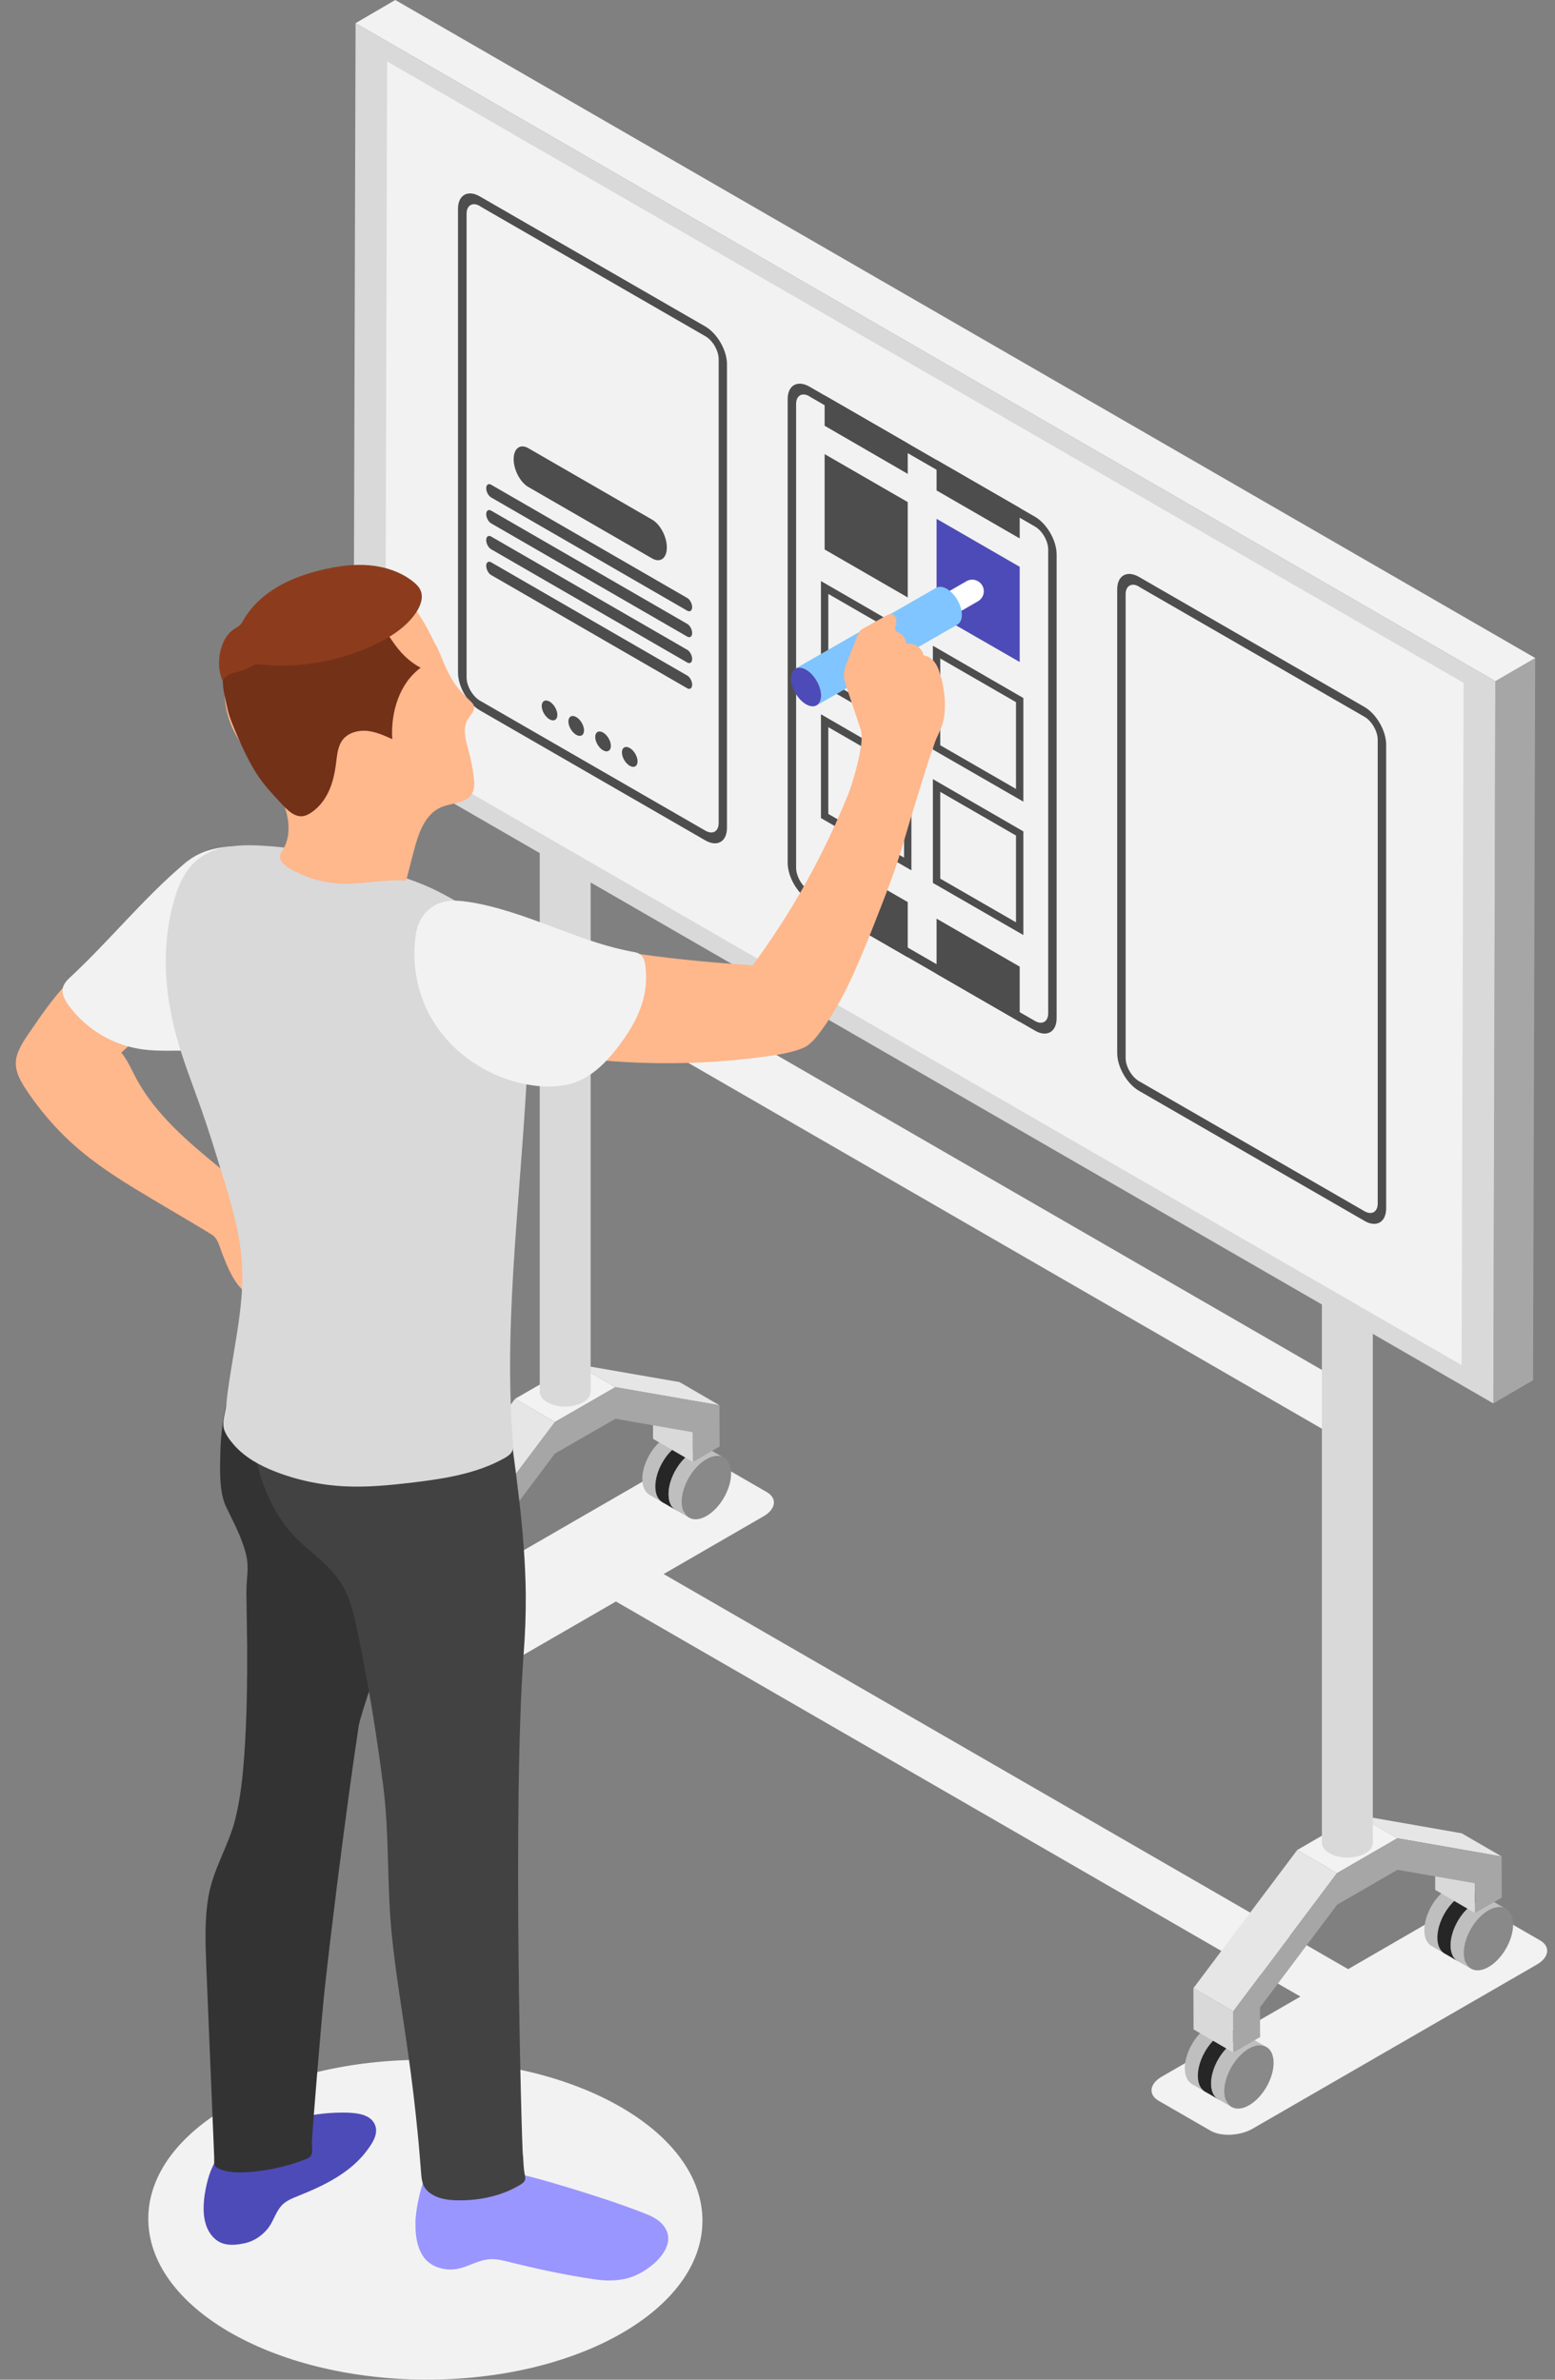 <svg width="98" height="150" viewBox="0 0 98 150" fill="none" xmlns="http://www.w3.org/2000/svg">
<rect x="0" y="0" width="98" height="150" fill="#808080" stroke="none"/>
<g clip-path="url(#clip0_249_1446)">
<path d="M97.052 122.304L93.805 120.429C93.128 120.033 91.939 120.091 91.157 120.535L84.962 124.121L41.824 99.217L48.124 95.574C48.907 95.12 48.994 94.434 48.318 94.047L45.071 92.172C44.394 91.776 43.205 91.834 42.423 92.279L24.487 102.638C23.704 103.092 23.617 103.778 24.294 104.165L27.541 106.04C28.217 106.436 29.406 106.378 30.188 105.933L38.818 100.947L81.957 125.85L73.221 130.895C72.438 131.349 72.351 132.035 73.028 132.422L76.275 134.296C76.951 134.693 78.14 134.635 78.922 134.19L96.858 123.831C97.641 123.376 97.728 122.69 97.052 122.304Z" fill="#F2F2F2"/>
<path d="M26.671 103.411L25.84 102.928C25.559 102.764 25.386 102.426 25.386 101.933C25.386 100.947 26.072 99.749 26.932 99.256C27.367 99.005 27.753 98.985 28.033 99.15L28.864 99.633C28.584 99.469 28.188 99.488 27.763 99.739C26.912 100.232 26.217 101.43 26.217 102.416C26.217 102.909 26.39 103.247 26.671 103.411Z" fill="#BFBFBF"/>
<path d="M27.772 103.305C26.922 103.798 26.217 103.402 26.217 102.416C26.217 101.43 26.903 100.232 27.763 99.739C28.623 99.246 29.319 99.642 29.319 100.628C29.319 101.614 28.633 102.812 27.772 103.305Z" fill="#898989"/>
<path d="M27.492 103.885L26.661 103.402C26.381 103.238 26.207 102.899 26.207 102.406C26.207 101.421 26.893 100.222 27.753 99.73C28.188 99.478 28.575 99.459 28.855 99.623L29.686 100.107C29.406 99.942 29.009 99.962 28.584 100.213C27.734 100.706 27.038 101.904 27.038 102.89C27.038 103.383 27.212 103.721 27.492 103.885Z" fill="#262626"/>
<path d="M28.594 103.779C27.743 104.272 27.038 103.875 27.038 102.89C27.038 101.904 27.724 100.706 28.584 100.213C29.444 99.72 30.14 100.116 30.14 101.102C30.14 102.088 29.454 103.286 28.594 103.779Z" fill="#898989"/>
<path d="M28.323 104.368L27.492 103.885C27.212 103.721 27.038 103.383 27.038 102.89C27.038 101.904 27.724 100.706 28.584 100.213C29.019 99.962 29.406 99.942 29.686 100.107L30.517 100.59C30.237 100.425 29.84 100.445 29.415 100.696C28.565 101.189 27.869 102.387 27.869 103.373C27.869 103.866 28.043 104.204 28.323 104.368Z" fill="#BFBFBF"/>
<path d="M29.425 104.262C28.575 104.755 27.869 104.358 27.869 103.373C27.869 102.387 28.555 101.189 29.415 100.696C30.275 100.203 30.971 100.599 30.971 101.585C30.971 102.571 30.285 103.769 29.425 104.262Z" fill="#898989"/>
<path d="M41.766 94.704L40.934 94.221C40.654 94.057 40.48 93.719 40.48 93.226C40.48 92.24 41.166 91.042 42.026 90.549C42.461 90.298 42.848 90.278 43.128 90.443L43.959 90.926C43.679 90.762 43.283 90.781 42.858 91.032C42.007 91.525 41.311 92.723 41.311 93.709C41.311 94.202 41.485 94.54 41.766 94.704Z" fill="#BFBFBF"/>
<path d="M42.867 94.598C42.017 95.091 41.311 94.695 41.311 93.709C41.311 92.723 41.997 91.525 42.858 91.032C43.718 90.539 44.413 90.936 44.413 91.921C44.413 92.907 43.727 94.105 42.867 94.598Z" fill="#898989"/>
<path d="M42.587 95.178L41.756 94.695C41.476 94.531 41.302 94.192 41.302 93.7C41.302 92.714 41.988 91.516 42.848 91.023C43.283 90.771 43.669 90.752 43.95 90.916L44.781 91.4C44.5 91.235 44.104 91.254 43.679 91.506C42.828 91.999 42.133 93.197 42.133 94.183C42.133 94.675 42.307 95.014 42.587 95.178Z" fill="#262626"/>
<path d="M43.688 95.072C42.838 95.564 42.133 95.168 42.133 94.183C42.133 93.197 42.819 91.999 43.679 91.506C44.539 91.013 45.235 91.409 45.235 92.395C45.235 93.38 44.549 94.579 43.688 95.072Z" fill="#898989"/>
<path d="M43.418 95.661L42.587 95.178C42.307 95.014 42.133 94.675 42.133 94.183C42.133 93.197 42.819 91.999 43.679 91.506C44.114 91.254 44.5 91.235 44.781 91.4L45.612 91.883C45.331 91.718 44.935 91.738 44.51 91.989C43.66 92.482 42.964 93.68 42.964 94.666C42.964 95.159 43.138 95.497 43.418 95.661Z" fill="#BFBFBF"/>
<path d="M44.529 95.555C43.679 96.048 42.973 95.651 42.973 94.666C42.973 93.68 43.66 92.482 44.52 91.989C45.38 91.496 46.075 91.892 46.075 92.878C46.075 93.864 45.389 95.062 44.529 95.555Z" fill="#898989"/>
<path d="M43.669 92.153L41.157 90.694V88.819L43.66 90.278L43.669 92.153Z" fill="#D9D9D9"/>
<path d="M38.779 87.437L36.267 85.978L42.828 87.118L45.341 88.578L38.779 87.437Z" fill="#E6E6E6"/>
<path d="M34.972 89.631L32.459 88.172L36.267 85.978L38.779 87.437L34.972 89.631Z" fill="#F2F2F2"/>
<path d="M28.43 98.338L25.927 96.888L32.459 88.172L34.972 89.631L28.43 98.338Z" fill="#E6E6E6"/>
<path d="M28.439 100.938L25.927 99.488V96.888L28.43 98.338L28.439 100.938Z" fill="#D9D9D9"/>
<path d="M38.779 87.437L45.341 88.578L45.351 91.177L43.669 92.153L43.66 90.278L38.789 89.428L34.972 91.622L30.121 98.096V99.971L28.439 100.937L28.43 98.338L34.972 89.631L38.779 87.437Z" fill="#A6A6A6"/>
<path d="M37.224 32.132V87.727C37.224 87.959 37.069 88.201 36.76 88.384C36.132 88.752 35.117 88.752 34.489 88.384C34.17 88.201 34.015 87.959 34.015 87.718V32.122C34.015 32.364 34.179 32.605 34.489 32.789C35.117 33.156 36.132 33.156 36.76 32.789C37.069 32.605 37.224 32.374 37.224 32.132Z" fill="#D9D9D9"/>
<path d="M36.75 31.465C37.378 31.832 37.378 32.412 36.75 32.779C36.122 33.147 35.107 33.147 34.479 32.779C33.851 32.412 33.841 31.823 34.479 31.465C35.107 31.098 36.122 31.098 36.75 31.465Z" fill="#898989"/>
<path d="M83.812 90.346L35.668 62.544C35.465 62.428 35.339 62.176 35.339 61.819C35.339 61.094 35.842 60.215 36.47 59.847C36.789 59.664 37.079 59.645 37.282 59.77L85.426 87.573C85.223 87.457 84.933 87.466 84.614 87.65C83.986 88.017 83.474 88.897 83.484 89.621C83.484 89.979 83.609 90.23 83.812 90.346Z" fill="#F2F2F2"/>
<path d="M84.624 90.269C83.996 90.636 83.484 90.336 83.484 89.621C83.484 88.896 83.986 88.017 84.614 87.65C85.243 87.283 85.755 87.582 85.755 88.297C85.755 89.022 85.252 89.901 84.614 90.259L84.624 90.269Z" fill="#898989"/>
<path d="M75.956 131.852L75.125 131.368C74.844 131.204 74.67 130.866 74.67 130.373C74.67 129.387 75.356 128.189 76.217 127.696C76.651 127.445 77.038 127.426 77.318 127.59L78.149 128.073C77.869 127.909 77.473 127.928 77.048 128.179C76.197 128.672 75.501 129.871 75.501 130.856C75.501 131.349 75.675 131.687 75.956 131.852Z" fill="#BFBFBF"/>
<path d="M77.057 131.745C76.207 132.238 75.501 131.842 75.501 130.856C75.501 129.87 76.188 128.672 77.048 128.179C77.908 127.686 78.603 128.083 78.603 129.068C78.603 130.054 77.917 131.252 77.057 131.745Z" fill="#898989"/>
<path d="M76.777 132.325L75.946 131.842C75.666 131.678 75.492 131.34 75.492 130.847C75.492 129.861 76.178 128.663 77.038 128.17C77.473 127.919 77.859 127.899 78.14 128.064L78.971 128.547C78.691 128.382 78.294 128.402 77.869 128.653C77.019 129.146 76.323 130.344 76.323 131.33C76.323 131.823 76.497 132.161 76.777 132.325Z" fill="#262626"/>
<path d="M77.879 132.219C77.028 132.712 76.323 132.315 76.323 131.33C76.323 130.344 77.009 129.146 77.869 128.653C78.729 128.16 79.425 128.556 79.425 129.542C79.425 130.528 78.739 131.726 77.879 132.219Z" fill="#898989"/>
<path d="M77.618 132.808L76.787 132.325C76.507 132.161 76.333 131.823 76.333 131.33C76.333 130.344 77.019 129.146 77.879 128.653C78.314 128.402 78.7 128.382 78.98 128.547L79.811 129.03C79.531 128.866 79.135 128.885 78.71 129.136C77.859 129.629 77.164 130.827 77.164 131.813C77.164 132.306 77.338 132.644 77.618 132.808Z" fill="#BFBFBF"/>
<path d="M78.719 132.702C77.869 133.195 77.164 132.799 77.164 131.813C77.164 130.827 77.85 129.629 78.71 129.136C79.57 128.643 80.266 129.039 80.266 130.025C80.266 131.011 79.58 132.209 78.719 132.702Z" fill="#898989"/>
<path d="M91.05 123.145L90.219 122.661C89.939 122.497 89.765 122.159 89.765 121.666C89.765 120.68 90.451 119.482 91.311 118.989C91.746 118.738 92.133 118.719 92.413 118.883L93.244 119.366C92.964 119.202 92.567 119.221 92.142 119.472C91.292 119.965 90.596 121.164 90.596 122.149C90.596 122.642 90.77 122.98 91.05 123.145Z" fill="#BFBFBF"/>
<path d="M92.162 123.029C91.302 123.522 90.606 123.125 90.606 122.14C90.606 121.154 91.292 119.956 92.152 119.463C93.012 118.97 93.708 119.366 93.708 120.352C93.708 121.338 93.022 122.536 92.162 123.029Z" fill="#898989"/>
<path d="M91.872 123.618L91.041 123.135C90.76 122.971 90.587 122.632 90.587 122.14C90.587 121.154 91.273 119.956 92.133 119.463C92.567 119.212 92.954 119.192 93.234 119.357L94.065 119.84C93.785 119.675 93.389 119.695 92.964 119.946C92.113 120.439 91.418 121.637 91.418 122.623C91.418 123.116 91.591 123.454 91.872 123.618Z" fill="#262626"/>
<path d="M92.973 123.502C92.123 123.995 91.418 123.599 91.418 122.613C91.418 121.628 92.104 120.429 92.964 119.936C93.824 119.444 94.52 119.84 94.52 120.825C94.52 121.811 93.834 123.009 92.973 123.502Z" fill="#898989"/>
<path d="M92.713 124.101L91.881 123.618C91.601 123.454 91.427 123.116 91.427 122.623C91.427 121.637 92.113 120.439 92.973 119.946C93.408 119.695 93.795 119.675 94.075 119.84L94.906 120.323C94.626 120.159 94.23 120.178 93.805 120.429C92.954 120.922 92.258 122.12 92.258 123.106C92.258 123.599 92.432 123.937 92.713 124.101Z" fill="#BFBFBF"/>
<path d="M93.814 123.985C92.954 124.478 92.258 124.082 92.258 123.096C92.258 122.111 92.945 120.912 93.805 120.42C94.665 119.927 95.36 120.323 95.36 121.309C95.36 122.294 94.674 123.493 93.814 123.985Z" fill="#898989"/>
<path d="M92.954 120.584L90.451 119.125L90.442 117.25L92.954 118.709V120.584Z" fill="#D9D9D9"/>
<path d="M88.064 115.868L85.561 114.409L92.123 115.559L94.636 117.018L88.064 115.868Z" fill="#E6E6E6"/>
<path d="M84.257 118.071L81.754 116.612L85.561 114.409L88.064 115.868L84.257 118.071Z" fill="#F2F2F2"/>
<path d="M77.724 126.778L75.212 125.319L81.754 116.612L84.257 118.071L77.724 126.778Z" fill="#E6E6E6"/>
<path d="M77.724 129.378L75.221 127.919L75.212 125.319L77.724 126.778V129.378Z" fill="#D9D9D9"/>
<path d="M88.064 115.868L94.636 117.018L94.645 119.617L92.954 120.584V118.709L88.074 117.859L84.266 120.062L79.406 126.537L79.415 128.402L77.724 129.378V126.778L84.257 118.071L88.064 115.868Z" fill="#A6A6A6"/>
<path d="M86.518 60.562V116.158C86.518 116.39 86.363 116.631 86.054 116.815C85.426 117.182 84.411 117.182 83.783 116.815C83.464 116.631 83.31 116.39 83.31 116.148V60.553C83.31 60.794 83.474 61.036 83.783 61.219C84.411 61.587 85.426 61.587 86.054 61.219C86.363 61.036 86.518 60.804 86.518 60.562Z" fill="#D9D9D9"/>
<path d="M86.045 59.905C86.673 60.273 86.673 60.852 86.045 61.22C85.416 61.587 84.402 61.587 83.774 61.22C83.145 60.852 83.136 60.263 83.774 59.905C84.402 59.538 85.416 59.538 86.045 59.905Z" fill="#898989"/>
<path d="M94.239 42.936L96.752 41.477L96.617 87.002L94.114 88.462L94.239 42.936Z" fill="#A6A6A6"/>
<path d="M22.409 1.459L24.912 0L96.752 41.477L94.239 42.936L22.409 1.459Z" fill="#F2F2F2"/>
<path d="M94.239 42.936L94.114 88.462L22.274 46.995L22.409 1.459L94.239 42.936Z" fill="#D9D9D9"/>
<path d="M92.239 43.042L92.113 86.046L24.274 46.879L24.4 3.875L92.239 43.042Z" fill="#F2F2F2"/>
<path d="M85.987 76.952L71.781 68.757C71.027 68.322 70.409 67.259 70.409 66.38V37.147C70.409 36.278 71.027 35.93 71.781 36.364L85.987 44.559C86.74 44.994 87.359 46.057 87.359 46.937V76.169C87.359 77.039 86.74 77.397 85.987 76.952ZM71.781 36.973C71.317 36.703 70.94 36.925 70.94 37.456V66.689C70.94 67.221 71.317 67.878 71.781 68.148L85.987 76.343C86.45 76.614 86.827 76.391 86.827 75.86V46.627C86.827 46.096 86.45 45.439 85.987 45.178L71.781 36.983V36.973Z" fill="#4D4D4D"/>
<path d="M44.442 52.967L30.237 44.772C29.483 44.337 28.864 43.274 28.864 42.395V13.162C28.864 12.292 29.483 11.944 30.237 12.379L44.442 20.574C45.196 21.009 45.815 22.072 45.815 22.951V52.184C45.815 53.054 45.196 53.411 44.442 52.967ZM30.246 12.988C29.782 12.717 29.406 12.94 29.406 13.471V42.704C29.406 43.235 29.782 43.892 30.246 44.163L44.452 52.358C44.916 52.628 45.293 52.406 45.293 51.875V22.642C45.293 22.11 44.916 21.453 44.452 21.192L30.246 12.998V12.988Z" fill="#4D4D4D"/>
<path d="M41.108 35.205L33.29 30.692C32.788 30.402 32.372 29.619 32.372 28.943C32.372 28.266 32.778 27.957 33.29 28.247L41.108 32.76C41.611 33.05 42.026 33.833 42.026 34.509C42.026 35.185 41.62 35.495 41.108 35.205Z" fill="#4D4D4D"/>
<path d="M43.321 38.5L30.942 31.349C30.778 31.252 30.642 30.991 30.642 30.779C30.642 30.556 30.778 30.46 30.942 30.547L43.321 37.698C43.486 37.795 43.621 38.056 43.621 38.268C43.621 38.49 43.486 38.587 43.321 38.5Z" fill="#4D4D4D"/>
<path d="M43.321 40.133L30.942 32.982C30.778 32.886 30.642 32.625 30.642 32.412C30.642 32.19 30.778 32.093 30.942 32.18L43.321 39.331C43.486 39.428 43.621 39.689 43.621 39.901C43.621 40.124 43.486 40.22 43.321 40.133Z" fill="#4D4D4D"/>
<path d="M43.321 41.766L30.942 34.615C30.778 34.519 30.642 34.258 30.642 34.045C30.642 33.823 30.778 33.726 30.942 33.813L43.321 40.964C43.486 41.061 43.621 41.322 43.621 41.535C43.621 41.757 43.486 41.853 43.321 41.766Z" fill="#4D4D4D"/>
<path d="M43.321 43.39L30.942 36.239C30.778 36.142 30.642 35.881 30.642 35.669C30.642 35.446 30.778 35.35 30.942 35.437L43.321 42.588C43.486 42.684 43.621 42.945 43.621 43.158C43.621 43.38 43.486 43.477 43.321 43.39Z" fill="#4D4D4D"/>
<path d="M35.127 45.062C35.127 45.371 34.904 45.497 34.634 45.342C34.363 45.187 34.141 44.81 34.141 44.501C34.141 44.192 34.363 44.066 34.634 44.221C34.904 44.376 35.127 44.752 35.127 45.062Z" fill="#4D4D4D"/>
<path d="M36.808 46.038C36.808 46.347 36.586 46.473 36.315 46.318C36.044 46.163 35.822 45.786 35.822 45.477C35.822 45.168 36.044 45.042 36.315 45.197C36.586 45.352 36.808 45.728 36.808 46.038Z" fill="#4D4D4D"/>
<path d="M38.499 47.014C38.499 47.323 38.277 47.449 38.006 47.294C37.736 47.139 37.513 46.763 37.513 46.453C37.513 46.144 37.736 46.019 38.006 46.173C38.277 46.328 38.499 46.705 38.499 47.014Z" fill="#4D4D4D"/>
<path d="M40.181 47.99C40.181 48.299 39.958 48.425 39.688 48.27C39.417 48.115 39.195 47.739 39.195 47.429C39.195 47.12 39.417 46.995 39.688 47.149C39.958 47.304 40.181 47.681 40.181 47.99Z" fill="#4D4D4D"/>
<path d="M65.219 64.959L51.014 56.764C50.26 56.33 49.641 55.267 49.641 54.387V25.154C49.641 24.285 50.26 23.937 51.014 24.372L65.219 32.567C65.973 33.002 66.591 34.065 66.591 34.944V64.177C66.591 65.046 65.973 65.404 65.219 64.959ZM51.014 24.981C50.55 24.71 50.173 24.932 50.173 25.464V54.697C50.173 55.228 50.55 55.885 51.014 56.156L65.219 64.35C65.683 64.621 66.06 64.399 66.06 63.867V34.635C66.06 34.103 65.683 33.446 65.219 33.185L51.014 24.99V24.981Z" fill="#4D4D4D"/>
<path d="M57.208 37.659L51.97 34.635V28.624L57.208 31.648V37.659Z" fill="#4D4D4D"/>
<path d="M64.263 41.728L59.025 38.713V32.702L64.263 35.727V41.728Z" fill="#4D4BB7"/>
<path d="M57.44 46.463L51.738 43.168V36.625L57.44 39.921V46.463ZM52.202 42.907L56.976 45.661V40.191L52.202 37.437V42.907Z" fill="#4D4D4D"/>
<path d="M64.495 50.531L58.793 47.246V40.703L64.495 43.999V50.541V50.531ZM59.257 46.975L64.031 49.729V44.26L59.257 41.505V46.975Z" fill="#4D4D4D"/>
<path d="M57.44 54.861L51.738 51.566V45.023L57.44 48.319V54.861ZM52.202 51.305L56.976 54.059V48.589L52.202 45.835V51.305Z" fill="#4D4D4D"/>
<path d="M64.495 58.939L58.793 55.653V49.111L64.495 52.406V58.949V58.939ZM59.257 55.383L64.031 58.137V52.667L59.257 49.913V55.383Z" fill="#4D4D4D"/>
<path d="M57.208 56.861V60.34L51.97 57.315V53.836L57.208 56.861Z" fill="#4D4D4D"/>
<path d="M64.263 60.929V64.409L59.025 61.384V57.905L64.263 60.929Z" fill="#4D4D4D"/>
<path d="M57.208 27.947V29.87L51.97 26.836V24.923L57.208 27.947Z" fill="#4D4D4D"/>
<path d="M64.263 32.016V33.939L59.025 30.914V28.991L64.263 32.016Z" fill="#4D4D4D"/>
<path d="M44.27 140.009C44.3 134.443 36.507 129.888 26.863 129.835C17.219 129.783 9.376 134.254 9.346 139.82C9.316 145.387 17.11 149.941 26.754 149.994C36.398 150.046 44.24 145.576 44.27 140.009Z" fill="#F2F2F2"/>
<path d="M17.055 77.194C16.901 75.986 16.591 74.691 15.664 73.908C15.374 73.666 15.026 73.483 14.649 73.483C14.398 73.483 14.156 73.57 13.924 73.676C11.866 71.985 9.779 70.246 8.542 67.897C8.31 67.453 8.097 66.979 7.807 66.564C7.759 66.486 7.701 66.419 7.643 66.351C8.348 65.704 9.063 65.066 9.769 64.418C9.827 64.36 9.895 64.302 9.933 64.225C10.011 64.07 9.962 63.887 9.914 63.722C9.576 62.64 9.083 61.519 8.126 60.93C7.749 60.698 7.324 60.572 6.889 60.533C6.599 60.514 6.126 60.698 5.961 60.398C5.169 60.872 4.464 61.684 3.855 62.389C3.246 63.094 2.695 63.848 2.173 64.621C1.767 65.22 1.294 65.81 1.072 66.515C0.83 67.317 1.207 68.013 1.632 68.661C2.251 69.598 2.956 70.477 3.739 71.289C4.183 71.753 4.657 72.188 5.15 72.594C6.541 73.753 8.097 74.691 9.653 75.618C10.387 76.063 13.345 77.783 13.48 77.918C13.76 78.199 13.857 78.624 13.992 78.981C14.263 79.677 14.533 80.373 14.978 80.963C15.161 81.204 15.393 81.436 15.674 81.542C15.732 81.562 15.799 81.581 15.857 81.562C15.905 81.542 15.944 81.494 15.973 81.446C16.514 80.644 16.978 79.755 17.094 78.788C17.152 78.257 17.104 77.716 17.036 77.184L17.055 77.194Z" fill="#FFB78C"/>
<path d="M11.798 54.291C11.721 54.349 11.644 54.416 11.566 54.484C9.035 56.639 6.937 59.248 4.512 61.519C4.328 61.683 4.145 61.857 4.029 62.08C3.729 62.65 4.251 63.316 4.618 63.742C5.662 64.988 7.15 65.839 8.754 66.109C9.537 66.245 10.349 66.235 11.141 66.225C11.586 66.225 12.03 66.225 12.456 66.138C12.436 65.848 12.513 65.597 12.562 65.317C12.62 64.998 12.6 64.66 12.639 64.331C12.707 63.664 12.813 62.998 12.948 62.34C13.209 61.036 13.576 59.751 13.915 58.465C14.108 57.74 14.301 57.006 14.398 56.262C14.437 55.953 14.466 55.634 14.437 55.325C14.398 54.957 14.311 54.629 14.388 54.262C14.437 54.068 14.697 53.343 14.968 53.343C13.837 53.353 12.687 53.585 11.798 54.3V54.291Z" fill="#F2F2F2"/>
<path d="M12.852 138.771C12.774 139.689 12.919 140.626 13.625 141.187C14.147 141.602 14.891 141.525 15.499 141.38C16.05 141.245 16.553 140.887 16.901 140.443C17.22 140.027 17.365 139.476 17.703 139.07C17.983 138.732 18.418 138.568 18.824 138.403C20.447 137.756 22.1 136.944 23.134 135.543C23.52 135.021 23.984 134.325 23.491 133.697C23.356 133.523 23.153 133.407 22.95 133.33C22.622 133.214 22.264 133.185 21.916 133.166C20.882 133.137 19.848 133.253 18.834 133.485C18.176 133.639 17.529 133.842 16.91 134.122C16.485 134.316 16.07 134.557 15.664 134.789C15.374 134.954 14.997 135.108 14.746 135.33C14.62 135.437 14.359 135.814 14.195 135.524C14.147 135.437 14.147 135.33 14.137 135.234C13.731 135.901 13.325 136.587 13.113 137.34C12.997 137.766 12.89 138.259 12.852 138.761V138.771Z" fill="#4D4BB7"/>
<path d="M24.951 96.521C24.922 96.106 24.796 95.709 24.67 95.313C23.598 92.008 22.158 88.597 19.336 86.587C18.631 86.084 17.79 85.649 16.901 85.63C16.62 85.63 16.379 85.736 16.128 85.572C15.954 85.456 15.625 84.78 15.741 84.577C14.572 86.703 13.944 89.119 13.886 91.544C13.866 92.491 13.808 93.748 14.137 94.704C14.176 94.811 14.214 94.907 14.263 95.004C14.726 95.98 15.229 96.879 15.499 97.951C15.722 98.831 15.519 99.507 15.528 100.377C15.538 101.507 15.567 102.638 15.577 103.769C15.586 106.069 15.557 108.359 15.393 110.659C15.297 112.012 15.152 113.365 14.823 114.689C14.398 116.361 13.431 117.82 13.142 119.521C12.881 121.018 12.948 122.545 13.006 124.063C13.161 127.715 13.306 131.359 13.46 135.012C13.47 135.34 13.489 135.669 13.499 135.997C13.509 136.345 13.441 136.538 13.779 136.693C14.301 136.935 14.891 136.944 15.451 136.925C16.785 136.857 18.109 136.567 19.346 136.065C19.829 135.872 19.636 135.398 19.655 134.963C19.665 134.615 20.244 127.358 20.467 125.338C20.708 123.164 20.969 120.989 21.24 118.825C21.481 116.902 21.733 114.988 21.994 113.075C22.168 111.809 22.341 110.553 22.535 109.287C22.573 109.016 22.602 108.736 22.68 108.465C23.279 106.359 24.139 104.31 24.438 102.145C24.622 100.792 24.583 99.42 24.806 98.077C24.893 97.555 25.009 97.033 24.98 96.511L24.951 96.521Z" fill="#333333"/>
<path d="M26.188 140.143C26.168 140.877 26.275 141.602 26.642 142.182C27.086 142.897 28.043 143.177 28.874 143.003C29.551 142.858 30.169 142.453 30.865 142.404C31.28 142.375 31.686 142.482 32.082 142.578C33.909 143.032 35.745 143.429 37.6 143.69C38.277 143.786 39.031 143.767 39.688 143.564C40.944 143.187 43.031 141.486 41.669 140.124C41.35 139.805 40.925 139.631 40.499 139.466C38.944 138.867 37.359 138.355 35.764 137.872C34.324 137.437 32.875 137.022 31.387 136.751C30.652 136.616 29.908 136.529 29.154 136.49C28.7 136.471 27.898 136.712 27.676 136.219C26.97 136.558 26.651 137.505 26.477 138.201C26.332 138.78 26.197 139.466 26.178 140.143H26.188Z" fill="#9996FF"/>
<path d="M32.952 135.852C32.865 134.77 32.295 113.674 33.001 104.252C33.097 103.005 33.145 101.759 33.136 100.512C33.097 96.521 32.459 92.52 31.947 88.568C31.86 87.862 31.744 87.118 31.271 86.596C31.677 87.041 30.014 88.945 29.666 89.186C28.98 89.669 28.091 89.959 27.251 89.959C25.84 89.998 24.467 89.486 23.201 88.848C22.158 88.326 21.153 87.708 20.08 87.234C19.636 87.031 19.143 87.012 18.718 86.838C18.457 86.722 18.263 86.432 18.022 86.277C17.712 86.075 17.326 85.939 16.997 85.765C16.891 85.707 16.775 85.659 16.669 85.707C16.582 85.746 16.534 85.843 16.495 85.93C15.799 87.601 15.683 89.486 15.992 91.274C16.398 93.603 17.355 95.864 19.152 97.41C20.022 98.164 20.959 98.889 21.559 99.894C22.071 100.754 22.303 101.749 22.506 102.725C23.192 105.972 23.723 109.248 24.148 112.543C24.554 115.703 24.371 118.873 24.699 122.043C24.951 124.497 25.376 126.933 25.714 129.387C25.956 131.078 26.159 132.77 26.323 134.461C26.41 135.321 26.477 136.181 26.545 137.041C26.593 137.64 26.7 137.998 27.241 138.326C27.705 138.616 28.294 138.684 28.835 138.693C30.217 138.713 31.619 138.423 32.797 137.708C33.136 137.505 33.136 137.36 33.068 137.041C32.991 136.654 32.991 136.248 32.962 135.862L32.952 135.852Z" fill="#424242"/>
<path d="M14.369 53.363C13.316 53.547 12.368 54.001 11.702 55.035C11.315 55.634 11.083 56.31 10.9 57.006C10.223 59.606 10.349 62.157 10.967 64.737C11.392 66.506 12.079 68.187 12.678 69.897C13.151 71.231 13.567 72.594 13.982 73.947C14.543 75.763 15.103 77.6 15.239 79.494C15.384 81.513 15.026 83.523 14.697 85.514C14.533 86.509 14.359 87.514 14.263 88.519C14.224 88.935 14.05 89.447 14.079 89.863C14.108 90.307 14.485 90.781 14.765 91.1C15.441 91.863 16.369 92.375 17.307 92.743C18.727 93.303 20.254 93.622 21.781 93.69C23.192 93.757 24.603 93.612 26.014 93.448C27.995 93.206 30.024 92.897 31.773 91.921C32.15 91.709 32.363 91.525 32.334 91.09C31.995 86.857 32.169 82.605 32.459 78.382C32.749 74.121 33.155 69.868 33.3 65.597C33.339 64.312 33.377 63.017 33.368 61.732C33.368 61.094 33.281 60.437 33.3 59.799C33.319 59.267 33.252 58.862 32.749 58.543C32.372 58.301 31.918 58.214 31.493 58.089C29.985 57.644 28.681 56.687 27.26 56.02C26.246 55.547 25.183 55.209 24.11 54.89C21.82 54.194 19.491 53.527 17.094 53.344C16.186 53.276 15.248 53.228 14.379 53.382L14.369 53.363Z" fill="#D9D9D9"/>
<path d="M27.473 40.636C27.859 41.447 28.13 42.327 28.642 43.071C28.922 43.477 29.27 43.844 29.637 44.182C29.734 44.279 29.84 44.376 29.869 44.511C29.947 44.791 29.676 45.033 29.512 45.284C29.106 45.893 29.357 46.695 29.551 47.4C29.695 47.922 29.792 48.463 29.86 49.005C29.898 49.352 29.918 49.739 29.734 50.038C29.367 50.647 28.488 50.599 27.83 50.87C26.767 51.304 26.361 52.561 26.072 53.672C25.917 54.281 25.753 54.89 25.598 55.508C24.187 55.412 22.776 55.769 21.365 55.692C20.235 55.624 19.123 55.276 18.157 54.677C17.877 54.503 17.568 54.213 17.654 53.894C17.683 53.798 17.741 53.711 17.79 53.633C18.553 52.425 18.109 50.812 17.326 49.623C16.543 48.434 15.451 47.449 14.794 46.183C13.277 43.264 14.543 39.563 17.442 38.075C18.418 37.572 19.5 37.292 20.583 37.089C21.539 36.906 22.525 36.78 23.491 36.915C24.265 37.022 25.183 37.224 25.724 37.843C26.439 38.645 26.999 39.698 27.463 40.674L27.473 40.636Z" fill="#FFB78C"/>
<path d="M26.506 42.095C25.154 43.09 24.622 44.907 24.719 46.589C24.206 46.357 23.685 46.125 23.124 46.067C22.564 46.019 21.955 46.183 21.607 46.618C21.288 47.024 21.249 47.565 21.182 48.077C21.105 48.715 20.969 49.362 20.689 49.942C20.409 50.522 19.974 51.044 19.404 51.343C18.679 51.72 18.099 51.044 17.664 50.58C17.171 50.048 16.669 49.517 16.263 48.908C15.741 48.116 15.335 47.255 14.958 46.386C14.726 45.835 14.437 45.197 14.32 44.608C14.195 44.008 14.021 43.4 14.04 42.781C14.06 42.182 14.253 41.583 14.649 41.129C14.813 40.945 15.123 40.955 15.345 40.887C15.838 40.733 16.321 40.752 16.833 40.761C18.002 40.771 19.162 40.549 20.244 40.104C20.93 39.824 21.578 39.447 22.283 39.215C22.593 39.109 22.921 39.032 23.24 39.099C23.888 39.225 24.371 39.882 24.719 40.394C25.192 41.1 25.753 41.689 26.516 42.095H26.506Z" fill="#733118"/>
<path d="M15.316 42.24C15.509 42.172 15.702 42.085 15.886 41.989C15.973 41.94 16.07 41.882 16.166 41.873C16.263 41.863 16.379 41.882 16.476 41.892C18.921 42.124 21.423 41.679 23.636 40.626C24.622 40.153 25.579 39.544 26.207 38.635C26.497 38.21 26.709 37.659 26.497 37.196C26.4 36.983 26.226 36.819 26.052 36.674C25.26 36.036 24.255 35.717 23.25 35.63C22.245 35.543 21.22 35.698 20.244 35.93C18.302 36.393 16.379 37.302 15.335 39.09C15.268 39.206 15.21 39.322 15.113 39.408C15.016 39.505 14.891 39.563 14.775 39.64C14.282 39.95 14.011 40.51 13.886 41.061C13.76 41.631 13.77 42.25 13.982 42.8C14.002 42.858 14.031 42.907 14.05 42.955C14.098 42.742 14.282 42.588 14.475 42.501C14.668 42.414 14.891 42.375 15.094 42.317C15.171 42.298 15.258 42.269 15.335 42.24H15.316Z" fill="#8C3C1D"/>
<path d="M58.803 39.534L58.078 38.268L60.909 36.635C61.257 36.432 61.702 36.558 61.905 36.906C62.108 37.254 61.982 37.698 61.634 37.901L58.803 39.534Z" fill="white"/>
<path d="M50.134 42.143L59.005 37.05C59.179 36.954 59.411 36.964 59.672 37.118C60.194 37.418 60.619 38.152 60.619 38.751C60.619 39.051 60.513 39.263 60.339 39.37L51.468 44.462C51.642 44.366 51.748 44.153 51.748 43.844C51.748 43.245 51.323 42.51 50.801 42.211C50.54 42.066 50.308 42.047 50.134 42.143Z" fill="#80C5FF"/>
<path d="M49.854 42.762C49.854 42.163 50.279 41.911 50.801 42.211C51.323 42.51 51.748 43.245 51.748 43.844C51.748 44.443 51.323 44.694 50.801 44.395C50.279 44.095 49.854 43.361 49.854 42.762Z" fill="#4D4BB7"/>
<path d="M59.286 42.685C59.218 42.385 59.131 42.076 58.957 41.815C58.783 41.554 58.513 41.341 58.203 41.312C58.126 40.839 57.595 40.481 57.131 40.588C57.102 40.278 56.899 39.998 56.619 39.863C56.551 39.834 56.483 39.805 56.445 39.747C56.396 39.669 56.416 39.573 56.445 39.486C56.483 39.341 56.512 39.177 56.483 39.032C56.454 38.877 56.338 38.732 56.184 38.713C56.058 38.694 55.942 38.761 55.826 38.819C55.362 39.08 54.889 39.341 54.425 39.602C54.348 39.65 54.27 39.689 54.203 39.757C54.135 39.834 54.096 39.931 54.058 40.017C53.845 40.559 53.633 41.1 53.42 41.641C53.304 41.941 53.178 42.25 53.188 42.569C53.188 42.839 53.275 43.1 53.362 43.351C53.517 43.825 53.681 44.289 53.835 44.762C53.971 45.178 54.116 45.593 54.251 46.009C54.531 46.84 53.681 49.507 53.459 50.058C52.453 52.551 51.246 54.958 49.854 57.248C49.1 58.485 48.288 59.693 47.428 60.862C47.148 60.823 46.858 60.804 46.578 60.785C44.278 60.63 41.988 60.389 39.707 60.05H38.944C38.644 60.205 38.296 60.195 37.968 60.234C37.639 60.273 37.272 60.408 37.137 60.707C37.04 60.901 37.059 61.133 37.088 61.345C37.156 61.886 37.252 62.437 37.378 62.969C37.407 63.085 37.436 63.21 37.417 63.326C37.398 63.471 37.301 63.587 37.214 63.694C36.479 64.592 35.639 65.394 34.711 66.09C35.929 66.631 37.282 66.796 38.615 66.892C41.872 67.134 45.167 67.028 48.404 66.573C49.139 66.467 49.883 66.351 50.579 66.071C50.762 65.993 50.946 65.887 51.081 65.742C51.246 65.607 51.391 65.443 51.526 65.269C53.111 63.23 54.077 60.794 55.034 58.398C55.749 56.581 56.474 54.764 57.005 52.889C57.305 51.827 58.58 47.729 58.648 47.555C58.803 47.207 58.89 46.811 59.054 46.463C59.218 46.115 59.373 45.787 59.46 45.4C59.643 44.501 59.527 43.554 59.315 42.675L59.286 42.685Z" fill="#FFB78C"/>
<path d="M27.337 64.428C28.623 66.486 30.836 67.926 33.232 68.361C34.073 68.516 34.943 68.545 35.774 68.361C37.194 68.061 38.277 66.912 39.108 65.781C39.678 65.008 40.181 64.167 40.461 63.259C40.645 62.669 40.751 62.012 40.712 61.374C40.683 60.814 40.664 60.137 40.016 60.021C39.195 59.876 38.383 59.664 37.591 59.412C35.774 58.833 34.025 58.069 32.208 57.499C31.309 57.219 30.401 56.977 29.473 56.842C28.613 56.716 27.772 56.697 27.057 57.306C26.361 57.895 26.207 58.63 26.139 59.499C26.052 60.601 26.197 61.732 26.555 62.775C26.748 63.355 27.019 63.916 27.337 64.438V64.428Z" fill="#F2F2F2"/>
</g>
<defs>
<clipPath id="clip0_249_1446">
<rect width="96.511" height="150" fill="white" transform="translate(0.994)"/>
</clipPath>
</defs>
</svg>
